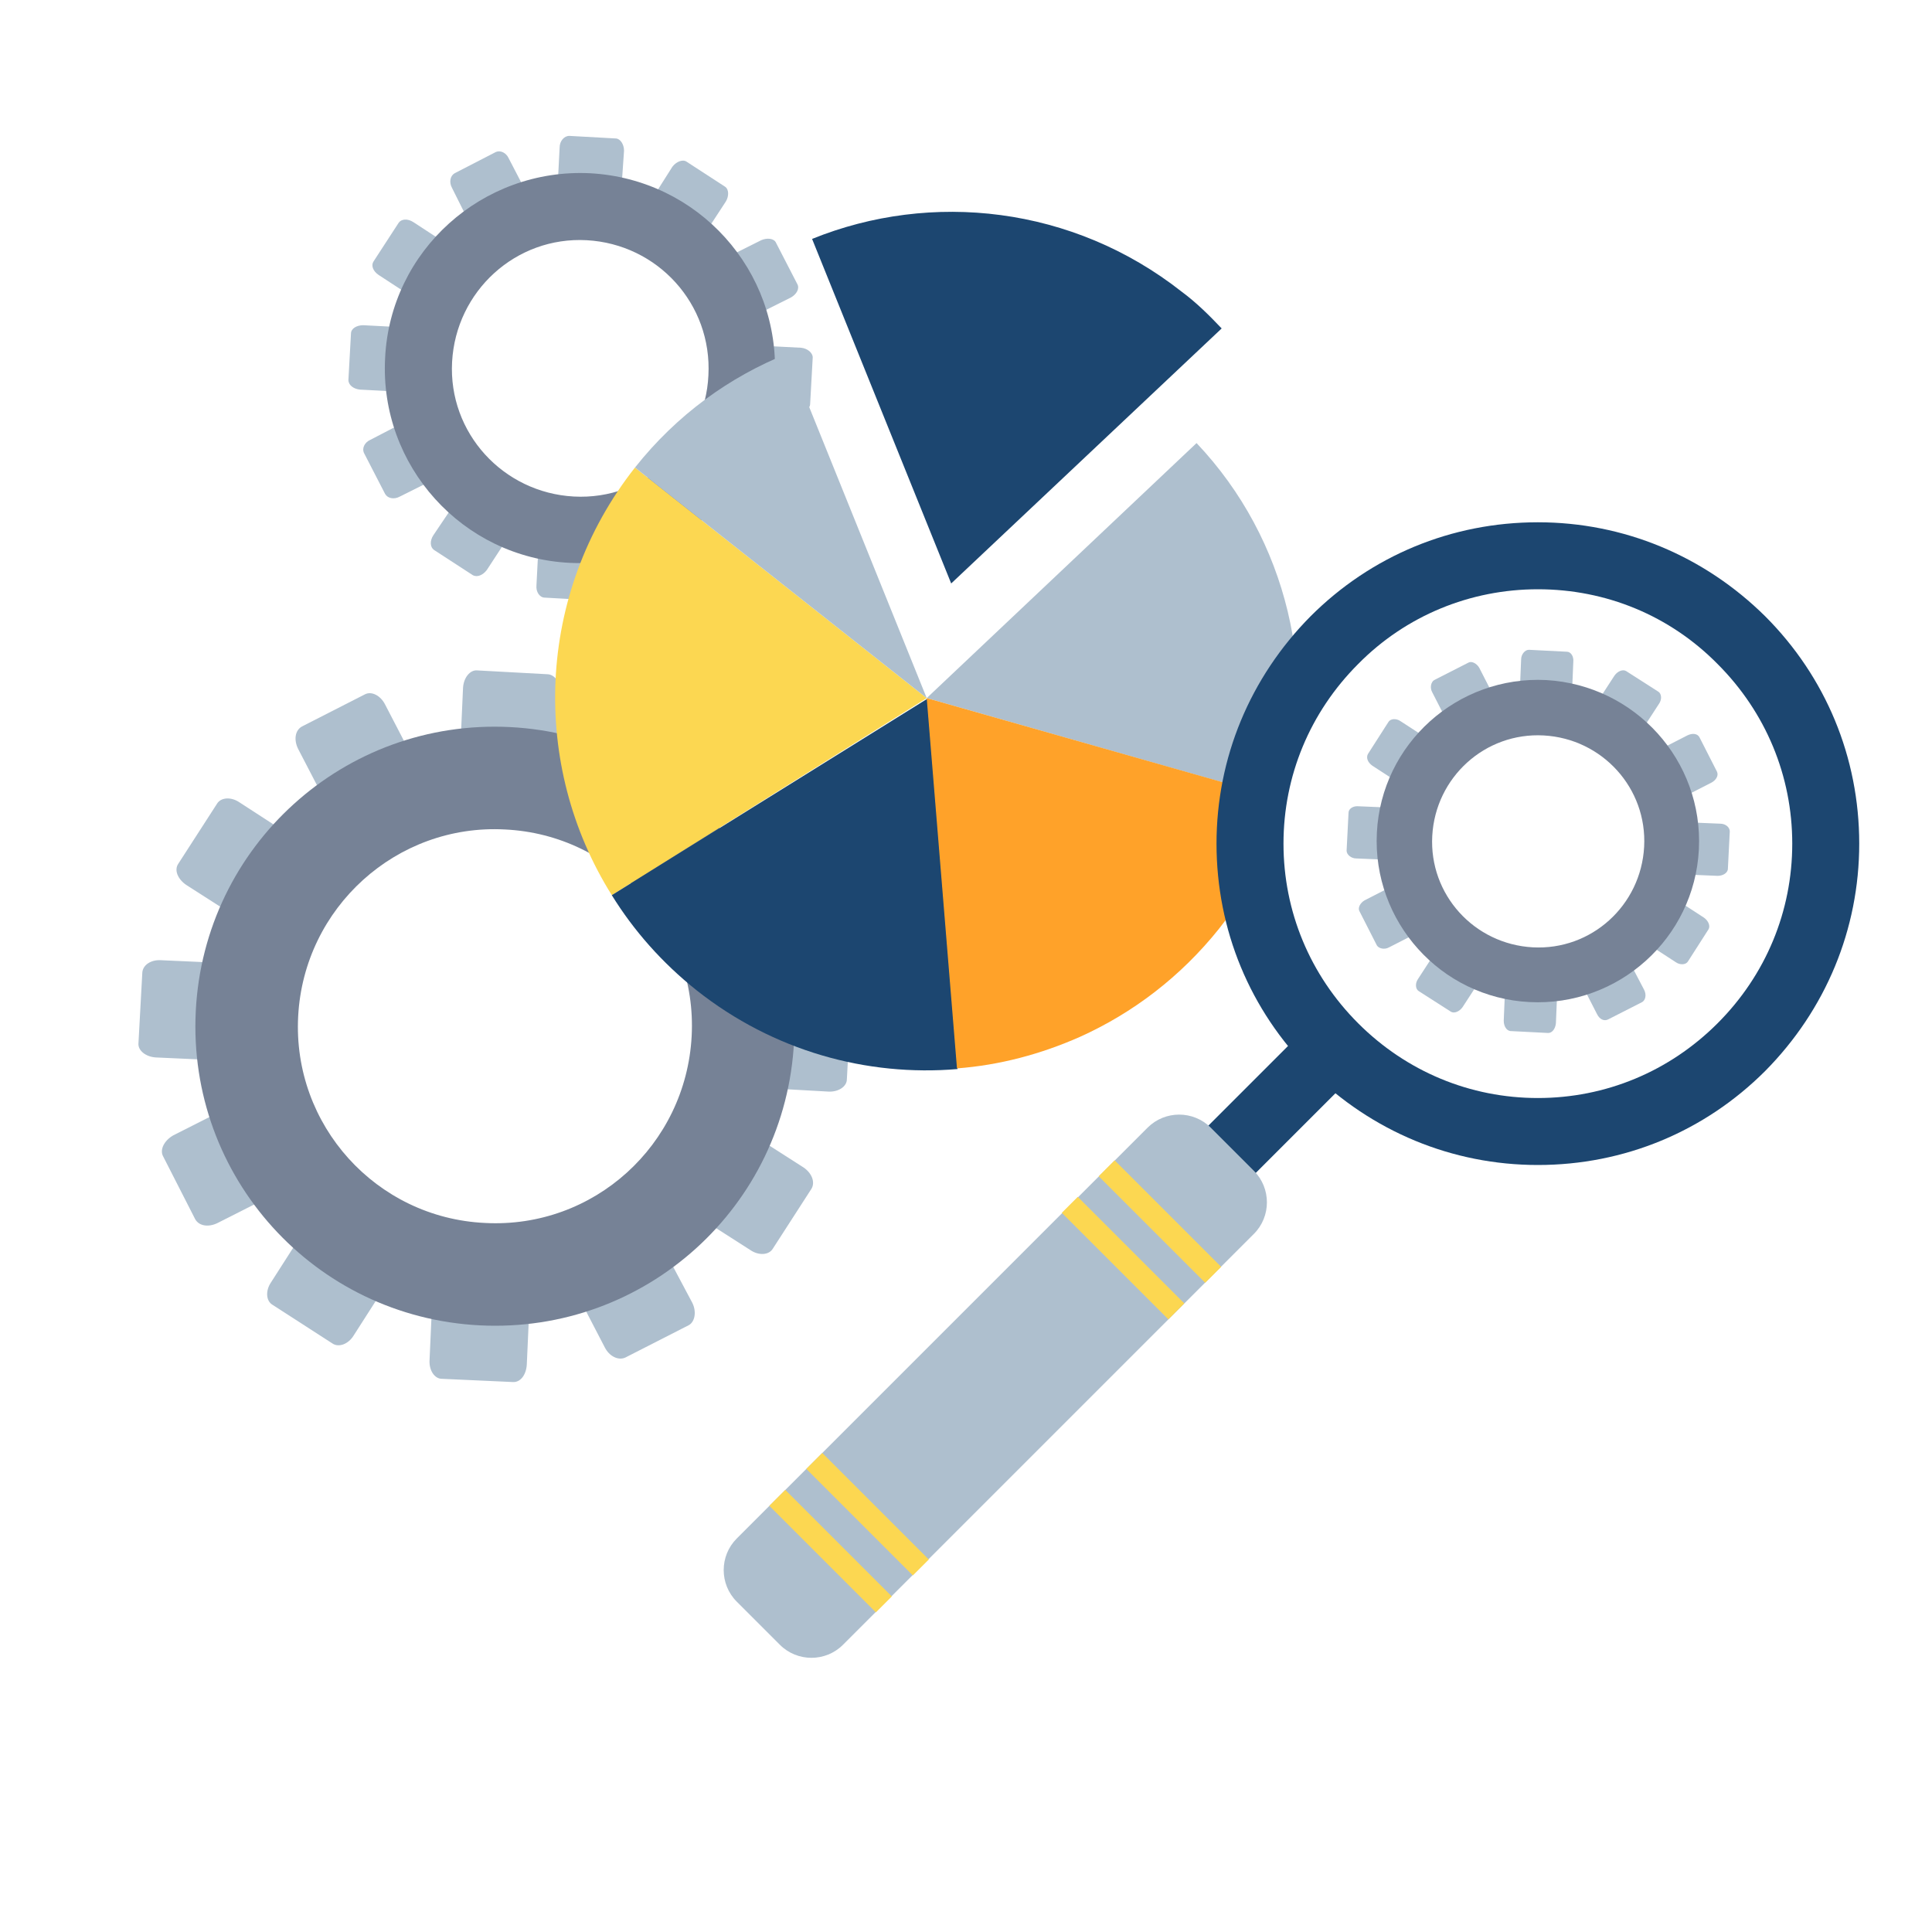 <?xml version="1.0" encoding="utf-8"?>
<!-- Generator: Adobe Illustrator 20.1.0, SVG Export Plug-In . SVG Version: 6.00 Build 0)  -->
<svg version="1.1" id="Слой_1" xmlns="http://www.w3.org/2000/svg" xmlns:xlink="http://www.w3.org/1999/xlink" x="0px" y="0px"
	 viewBox="0 0 300 300" style="enable-background:new 0 0 300 300;" xml:space="preserve">
<style type="text/css">
	.st0{fill:#AEBFCE;}
	.st1{fill:#768296;}
	.st2{fill:#FCD751;}
	.st3{fill:#1C4670;}
	.st4{fill:#FFA229;}
</style>
<g>
	<g>
		<path class="st0" d="M86.6,116.5c-0.1,1.6-1.1,2.8-2.2,2.7l-11-0.6c-1.2-0.1-2-1.4-1.9-2.9l0.4-8.9c0.1-1.6,1.1-2.8,2.2-2.7
			l11,0.6c1.1,0.1,2,1.4,1.9,2.9L86.6,116.5z"/>
		<path class="st0" d="M82.2,203c0.1-1.6-0.8-2.9-1.9-2.9l-11-0.5c-1.1-0.1-2.2,1.2-2.2,2.7l-0.4,8.9c-0.1,1.6,0.8,2.9,1.9,2.9
			l11,0.5c1.2,0.1,2.1-1.1,2.2-2.7L82.2,203z"/>
		<path class="st0" d="M63.9,117.3c0.7,1.4,0.5,2.9-0.6,3.5l-9.8,5c-1,0.5-2.4-0.2-3.1-1.6l-4.1-7.9c-0.7-1.4-0.5-2.9,0.6-3.5l9.8-5
			c1-0.5,2.4,0.2,3.1,1.6L63.9,117.3z"/>
		<path class="st0" d="M103.3,194.4c-0.7-1.4-2.1-2.1-3.1-1.6l-9.8,5c-1,0.5-1.3,2.1-0.6,3.5l4.1,7.9c0.7,1.4,2.1,2.1,3.2,1.6l9.8-5
			c1-0.5,1.3-2.1,0.6-3.5L103.3,194.4z"/>
		<path class="st0" d="M44.6,129.4c1.3,0.8,1.9,2.3,1.3,3.3l-6,9.3c-0.6,1-2.2,1.1-3.5,0.2l-7.5-4.8c-1.3-0.9-1.9-2.3-1.2-3.3l6-9.3
			c0.6-1,2.2-1.1,3.5-0.2L44.6,129.4z"/>
		<path class="st0" d="M117.3,176.5c-1.3-0.8-2.9-0.7-3.5,0.2l-6,9.3c-0.6,1-0.1,2.4,1.2,3.3l7.5,4.8c1.3,0.9,2.9,0.8,3.5-0.2l6-9.3
			c0.6-1,0.1-2.4-1.2-3.3L117.3,176.5z"/>
		<path class="st0" d="M33.9,149.5c1.6,0.1,2.8,1.1,2.7,2.2l-0.6,11c-0.1,1.2-1.4,2-2.9,1.9l-8.9-0.4c-1.6-0.1-2.8-1.1-2.7-2.2
			l0.6-11c0.1-1.2,1.4-2,2.9-1.9L33.9,149.5z"/>
		<path class="st0" d="M120.5,153.9c-1.6-0.1-2.9,0.8-2.9,1.9l-0.6,11c-0.1,1.2,1.2,2.2,2.7,2.2l8.9,0.5c1.6,0.1,2.9-0.8,2.9-1.9
			l0.6-11c0.1-1.2-1.2-2.1-2.7-2.2L120.5,153.9z"/>
		<path class="st0" d="M34.8,172.3c1.4-0.7,2.9-0.5,3.5,0.6l5,9.8c0.5,1-0.2,2.4-1.6,3.2l-7.9,4c-1.4,0.7-2.9,0.5-3.5-0.6l-5-9.8
			c-0.5-1,0.2-2.4,1.6-3.2L34.8,172.3z"/>
		<path class="st0" d="M111.9,132.8c-1.4,0.7-2.1,2.1-1.6,3.1l5,9.8c0.5,1,2.1,1.3,3.5,0.6l7.9-4c1.4-0.7,2.1-2.1,1.6-3.1l-5-9.8
			c-0.5-1-2.1-1.3-3.5-0.6L111.9,132.8z"/>
		<path class="st0" d="M46.9,191.6c0.9-1.3,2.3-1.9,3.3-1.2l9.3,6c1,0.6,1.1,2.2,0.2,3.5l-4.8,7.5c-0.8,1.3-2.3,1.9-3.3,1.2l-9.3-6
			c-1-0.6-1.1-2.2-0.2-3.5L46.9,191.6z"/>
		<path class="st0" d="M93.9,118.8c-0.8,1.3-0.8,2.9,0.2,3.5l9.3,6c1,0.6,2.4,0.1,3.3-1.2l4.8-7.5c0.8-1.3,0.7-2.9-0.2-3.5l-9.3-6
			c-1-0.6-2.4-0.1-3.3,1.2L93.9,118.8z"/>
		<path class="st1" d="M79.2,112.9c-25.7-1.3-47.5,18.4-48.8,44.1c-1.3,25.7,18.4,47.5,44.1,48.8c25.7,1.3,47.5-18.4,48.8-44.1
			C124.6,136,104.8,114.2,79.2,112.9z M75.3,189.9c-16.9-0.8-29.9-15.2-29-32.1c0.9-16.9,15.3-29.9,32.1-29
			c16.9,0.8,29.9,15.2,29,32.1C106.5,177.8,92.2,190.8,75.3,189.9z"/>
	</g>
	<g>
		<path class="st0" d="M96.5,29.2c0,1-0.7,1.8-1.4,1.8l-7.2-0.4c-0.8,0-1.3-0.9-1.3-1.9l0.3-5.8c0-1,0.7-1.8,1.5-1.8l7.2,0.4
			c0.7,0,1.3,0.9,1.3,1.9L96.5,29.2z"/>
		<path class="st0" d="M93.6,85.6c0-1-0.5-1.9-1.3-1.9l-7.2-0.4c-0.8,0-1.4,0.8-1.5,1.8l-0.3,5.8c-0.1,1,0.5,1.9,1.3,1.9l7.2,0.4
			c0.7,0,1.4-0.8,1.4-1.8L93.6,85.6z"/>
		<path class="st0" d="M81.7,29.8c0.5,0.9,0.3,1.9-0.4,2.3l-6.4,3.3c-0.7,0.3-1.6-0.1-2.1-1l-2.6-5.2c-0.5-0.9-0.3-1.9,0.4-2.3
			l6.4-3.3c0.7-0.3,1.6,0.1,2,1L81.7,29.8z"/>
		<path class="st0" d="M107.4,80.1c-0.5-0.9-1.4-1.4-2.1-1l-6.4,3.3c-0.7,0.3-0.8,1.4-0.4,2.3l2.6,5.2c0.5,0.9,1.4,1.4,2.1,1
			l6.4-3.3c0.7-0.3,0.8-1.4,0.4-2.3L107.4,80.1z"/>
		<path class="st0" d="M69.1,37.7c0.9,0.5,1.2,1.5,0.8,2.1l-3.9,6c-0.4,0.6-1.4,0.7-2.3,0.1l-4.9-3.2c-0.9-0.6-1.2-1.5-0.8-2.1
			l3.9-6c0.4-0.6,1.4-0.7,2.3-0.1L69.1,37.7z"/>
		<path class="st0" d="M116.5,68.3c-0.9-0.5-1.9-0.5-2.3,0.1l-3.9,6c-0.4,0.6-0.1,1.6,0.8,2.1l4.9,3.1c0.8,0.6,1.9,0.5,2.3-0.1
			l3.9-6c0.4-0.6,0.1-1.6-0.8-2.1L116.5,68.3z"/>
		<path class="st0" d="M62.2,50.8c1,0.1,1.8,0.7,1.8,1.5l-0.4,7.2c0,0.7-0.9,1.3-1.9,1.3l-5.8-0.3c-1-0.1-1.8-0.7-1.8-1.5l0.4-7.2
			c0-0.8,0.9-1.3,1.9-1.3L62.2,50.8z"/>
		<path class="st0" d="M118.6,53.7c-1-0.1-1.9,0.5-1.9,1.3l-0.4,7.2c0,0.8,0.8,1.4,1.8,1.5l5.8,0.3c1,0,1.9-0.5,1.9-1.3l0.4-7.2
			c0-0.7-0.8-1.4-1.8-1.5L118.6,53.7z"/>
		<path class="st0" d="M62.7,65.6c0.9-0.5,1.9-0.3,2.3,0.4l3.3,6.4c0.3,0.7-0.1,1.6-1,2.1l-5.2,2.6c-0.9,0.5-1.9,0.3-2.3-0.4
			l-3.3-6.4c-0.3-0.7,0.1-1.6,1-2L62.7,65.6z"/>
		<path class="st0" d="M113,39.9c-0.9,0.5-1.4,1.4-1,2.1l3.3,6.4c0.3,0.7,1.4,0.8,2.3,0.4l5.2-2.6c0.9-0.5,1.4-1.4,1-2.1l-3.3-6.4
			c-0.3-0.7-1.4-0.8-2.3-0.4L113,39.9z"/>
		<path class="st0" d="M70.6,78.2c0.6-0.9,1.5-1.2,2.1-0.8l6,3.9c0.6,0.4,0.7,1.4,0.1,2.3l-3.2,4.9c-0.6,0.8-1.5,1.2-2.2,0.8l-6-3.9
			c-0.6-0.4-0.7-1.4-0.1-2.3L70.6,78.2z"/>
		<path class="st0" d="M101.3,30.8c-0.6,0.9-0.5,1.9,0.1,2.3l6,3.9c0.6,0.4,1.6,0.1,2.1-0.8l3.2-4.9c0.5-0.8,0.5-1.9-0.1-2.3l-6-3.9
			c-0.6-0.4-1.6,0-2.2,0.8L101.3,30.8z"/>
		<path class="st1" d="M91.6,26.9c-16.7-0.8-31,12-31.8,28.7c-0.9,16.7,12,31,28.7,31.8c16.7,0.8,31-12,31.8-28.7
			C121.2,42,108.4,27.8,91.6,26.9z M89.1,77.1c-11-0.6-19.5-9.9-18.9-20.9c0.6-11,9.9-19.5,20.9-18.9c11,0.6,19.5,9.9,18.9,21
			C109.5,69.2,100.1,77.7,89.1,77.1z"/>
	</g>
	<g>
		<path class="st0" d="M244.1,107.6c0,0.8-0.6,1.5-1.2,1.5l-5.9-0.3c-0.6,0-1.1-0.7-1-1.6l0.2-4.8c0-0.8,0.6-1.5,1.2-1.5l5.9,0.3
			c0.6,0,1.1,0.7,1,1.6L244.1,107.6z"/>
		<path class="st0" d="M241.8,154.1c0-0.8-0.4-1.5-1-1.6l-5.9-0.3c-0.6,0-1.2,0.6-1.2,1.5l-0.2,4.8c0,0.8,0.4,1.5,1,1.6l5.9,0.3
			c0.6,0,1.1-0.6,1.2-1.5L241.8,154.1z"/>
		<path class="st0" d="M231.9,108c0.4,0.7,0.3,1.6-0.3,1.9l-5.3,2.7c-0.5,0.3-1.3-0.1-1.7-0.8l-2.2-4.3c-0.4-0.7-0.2-1.6,0.3-1.9
			l5.3-2.7c0.5-0.3,1.3,0.1,1.7,0.8L231.9,108z"/>
		<path class="st0" d="M253.1,149.5c-0.4-0.8-1.1-1.1-1.7-0.9l-5.3,2.7c-0.6,0.3-0.7,1.1-0.3,1.9l2.2,4.3c0.4,0.8,1.1,1.1,1.7,0.8
			l5.3-2.7c0.5-0.3,0.7-1.1,0.3-1.9L253.1,149.5z"/>
		<path class="st0" d="M221.5,114.6c0.7,0.5,1,1.2,0.7,1.8l-3.2,5c-0.3,0.5-1.2,0.6-1.9,0.1l-4-2.6c-0.7-0.5-1-1.2-0.7-1.8l3.2-5
			c0.3-0.5,1.2-0.6,1.9-0.1L221.5,114.6z"/>
		<path class="st0" d="M260.6,139.9c-0.7-0.5-1.6-0.4-1.9,0.1l-3.2,5c-0.3,0.5,0,1.3,0.7,1.8l4,2.6c0.7,0.5,1.6,0.4,1.9-0.1l3.2-5
			c0.3-0.5,0-1.3-0.7-1.8L260.6,139.9z"/>
		<path class="st0" d="M215.8,125.4c0.8,0,1.5,0.6,1.5,1.2l-0.3,5.9c0,0.6-0.7,1.1-1.6,1l-4.8-0.2c-0.8,0-1.5-0.6-1.5-1.2l0.3-5.9
			c0-0.6,0.7-1.1,1.6-1L215.8,125.4z"/>
		<path class="st0" d="M262.3,127.7c-0.8,0-1.6,0.4-1.6,1l-0.3,5.9c0,0.6,0.6,1.2,1.5,1.2l4.8,0.2c0.8,0,1.5-0.4,1.6-1l0.3-5.9
			c0-0.6-0.6-1.2-1.5-1.2L262.3,127.7z"/>
		<path class="st0" d="M216.2,137.6c0.7-0.4,1.6-0.2,1.9,0.3l2.7,5.3c0.3,0.6-0.1,1.3-0.8,1.7l-4.3,2.2c-0.7,0.4-1.6,0.2-1.9-0.3
			l-2.7-5.3c-0.3-0.5,0.1-1.3,0.8-1.7L216.2,137.6z"/>
		<path class="st0" d="M257.7,116.4c-0.7,0.4-1.1,1.1-0.8,1.7l2.7,5.3c0.3,0.6,1.1,0.7,1.9,0.3l4.3-2.2c0.7-0.4,1.1-1.1,0.8-1.7
			l-2.7-5.3c-0.3-0.6-1.1-0.7-1.9-0.3L257.7,116.4z"/>
		<path class="st0" d="M222.8,148c0.5-0.7,1.3-1,1.8-0.7l5,3.2c0.5,0.3,0.6,1.2,0.1,1.9l-2.6,4c-0.5,0.7-1.3,1-1.8,0.7l-5-3.2
			c-0.5-0.3-0.6-1.2-0.1-1.9L222.8,148z"/>
		<path class="st0" d="M248.1,108.9c-0.5,0.7-0.4,1.5,0.1,1.9l5,3.2c0.5,0.3,1.3,0,1.8-0.7l2.6-4c0.5-0.7,0.4-1.6-0.1-1.9l-5-3.2
			c-0.5-0.3-1.3,0-1.8,0.7L248.1,108.9z"/>
		<path class="st1" d="M240.1,105.6c-13.8-0.7-25.6,9.9-26.3,23.7c-0.7,13.8,9.9,25.6,23.7,26.3c13.8,0.7,25.6-9.9,26.3-23.7
			C264.5,118.1,253.9,106.4,240.1,105.6z M238,147.1c-9.1-0.5-16.1-8.2-15.6-17.3c0.5-9.1,8.2-16.1,17.3-15.6
			c9.1,0.5,16.1,8.2,15.6,17.3C254.8,140.6,247.1,147.6,238,147.1z"/>
	</g>
	<g>
		<path class="st2" d="M95,139l48.9-30.6L98.6,72.6C83.1,92.3,82.4,118.9,95,139z"/>
		<path class="st3" d="M126.1,37.1l21.6,53.5l42-39.6c-1.9-2-3.9-4-6.2-5.7C166.6,32,144.6,29.6,126.1,37.1z"/>
		<path class="st3" d="M108.2,153.8c11.9,9.4,26.4,13.4,40.5,12.2l-4.7-57.5L95,139C98.4,144.5,102.8,149.5,108.2,153.8z"/>
		<path class="st0" d="M98.6,72.6l45.3,35.8l-21.6-53.5C113.3,58.5,105.1,64.4,98.6,72.6z"/>
		<path class="st0" d="M143.9,108.4l55.5,15.8c5.4-19.2,0.6-40.4-13.6-55.4L143.9,108.4z"/>
		<path class="st4" d="M143.9,108.4l4.7,57.5c6.6-0.5,13-2.2,19.1-4.9c8.2-3.7,15.6-9.3,21.6-16.8c4.8-6.1,8.2-12.9,10.2-20
			L143.9,108.4z"/>
	</g>
	<g>
		<g>
			<path class="st3" d="M238.8,180.9c-13.3,0-25.8-5.2-35.3-14.6c-9.4-9.4-14.6-21.9-14.6-35.3c0-13.3,5.2-25.8,14.6-35.3
				c9.4-9.4,21.9-14.6,35.3-14.6c13.3,0,25.8,5.2,35.3,14.6c9.4,9.4,14.6,21.9,14.6,35.3c0,13.3-5.2,25.8-14.6,35.3
				C264.7,175.7,252.2,180.9,238.8,180.9z M238.8,91.5c-10.5,0-20.5,4.1-27.9,11.6c-7.5,7.5-11.6,17.4-11.6,27.9
				c0,10.5,4.1,20.4,11.6,27.9c7.5,7.5,17.4,11.6,27.9,11.6c10.5,0,20.4-4.1,27.9-11.6c7.5-7.5,11.6-17.4,11.6-27.9
				s-4.1-20.4-11.6-27.9C259.3,95.6,249.4,91.5,238.8,91.5z"/>
		</g>
		<g>
			
				<rect x="178.9" y="168.8" transform="matrix(0.707 -0.707 0.707 0.707 -65.674 189.413)" class="st3" width="34" height="10.4"/>
		</g>
		<path class="st0" d="M114.4,238.9c-2.7,2.7-2.7,7.1,0,9.8l6.7,6.7c2.7,2.7,7.1,2.7,9.8,0l63.8-63.8c2.7-2.7,2.7-7.1,0-9.8
			l-6.7-6.7c-2.7-2.7-7.1-2.7-9.8,0L114.4,238.9z"/>
		<g>
			
				<rect x="178.4" y="178" transform="matrix(0.707 -0.707 0.707 0.707 -81.369 182.932)" class="st2" width="3.5" height="23.4"/>
		</g>
		<g>
			
				<rect x="172.7" y="183.7" transform="matrix(0.707 -0.707 0.707 0.707 -87.094 180.546)" class="st2" width="3.5" height="23.4"/>
		</g>
		<g>
			
				<rect x="127.3" y="229.1" transform="matrix(0.707 -0.707 0.707 0.707 -132.512 161.85)" class="st2" width="3.5" height="23.4"/>
		</g>
		<g>
			
				<rect x="133" y="223.4" transform="matrix(0.707 -0.707 0.707 0.707 -126.77 164.176)" class="st2" width="3.5" height="23.4"/>
		</g>
	</g>
</g>
<g>
</g>
<g>
</g>
<g>
</g>
<g>
</g>
<g>
</g>
<g>
</g>
<g>
</g>
<g>
</g>
<g>
</g>
<g>
</g>
<g>
</g>
<g>
</g>
<g>
</g>
<g>
</g>
<g>
</g>
</svg>
